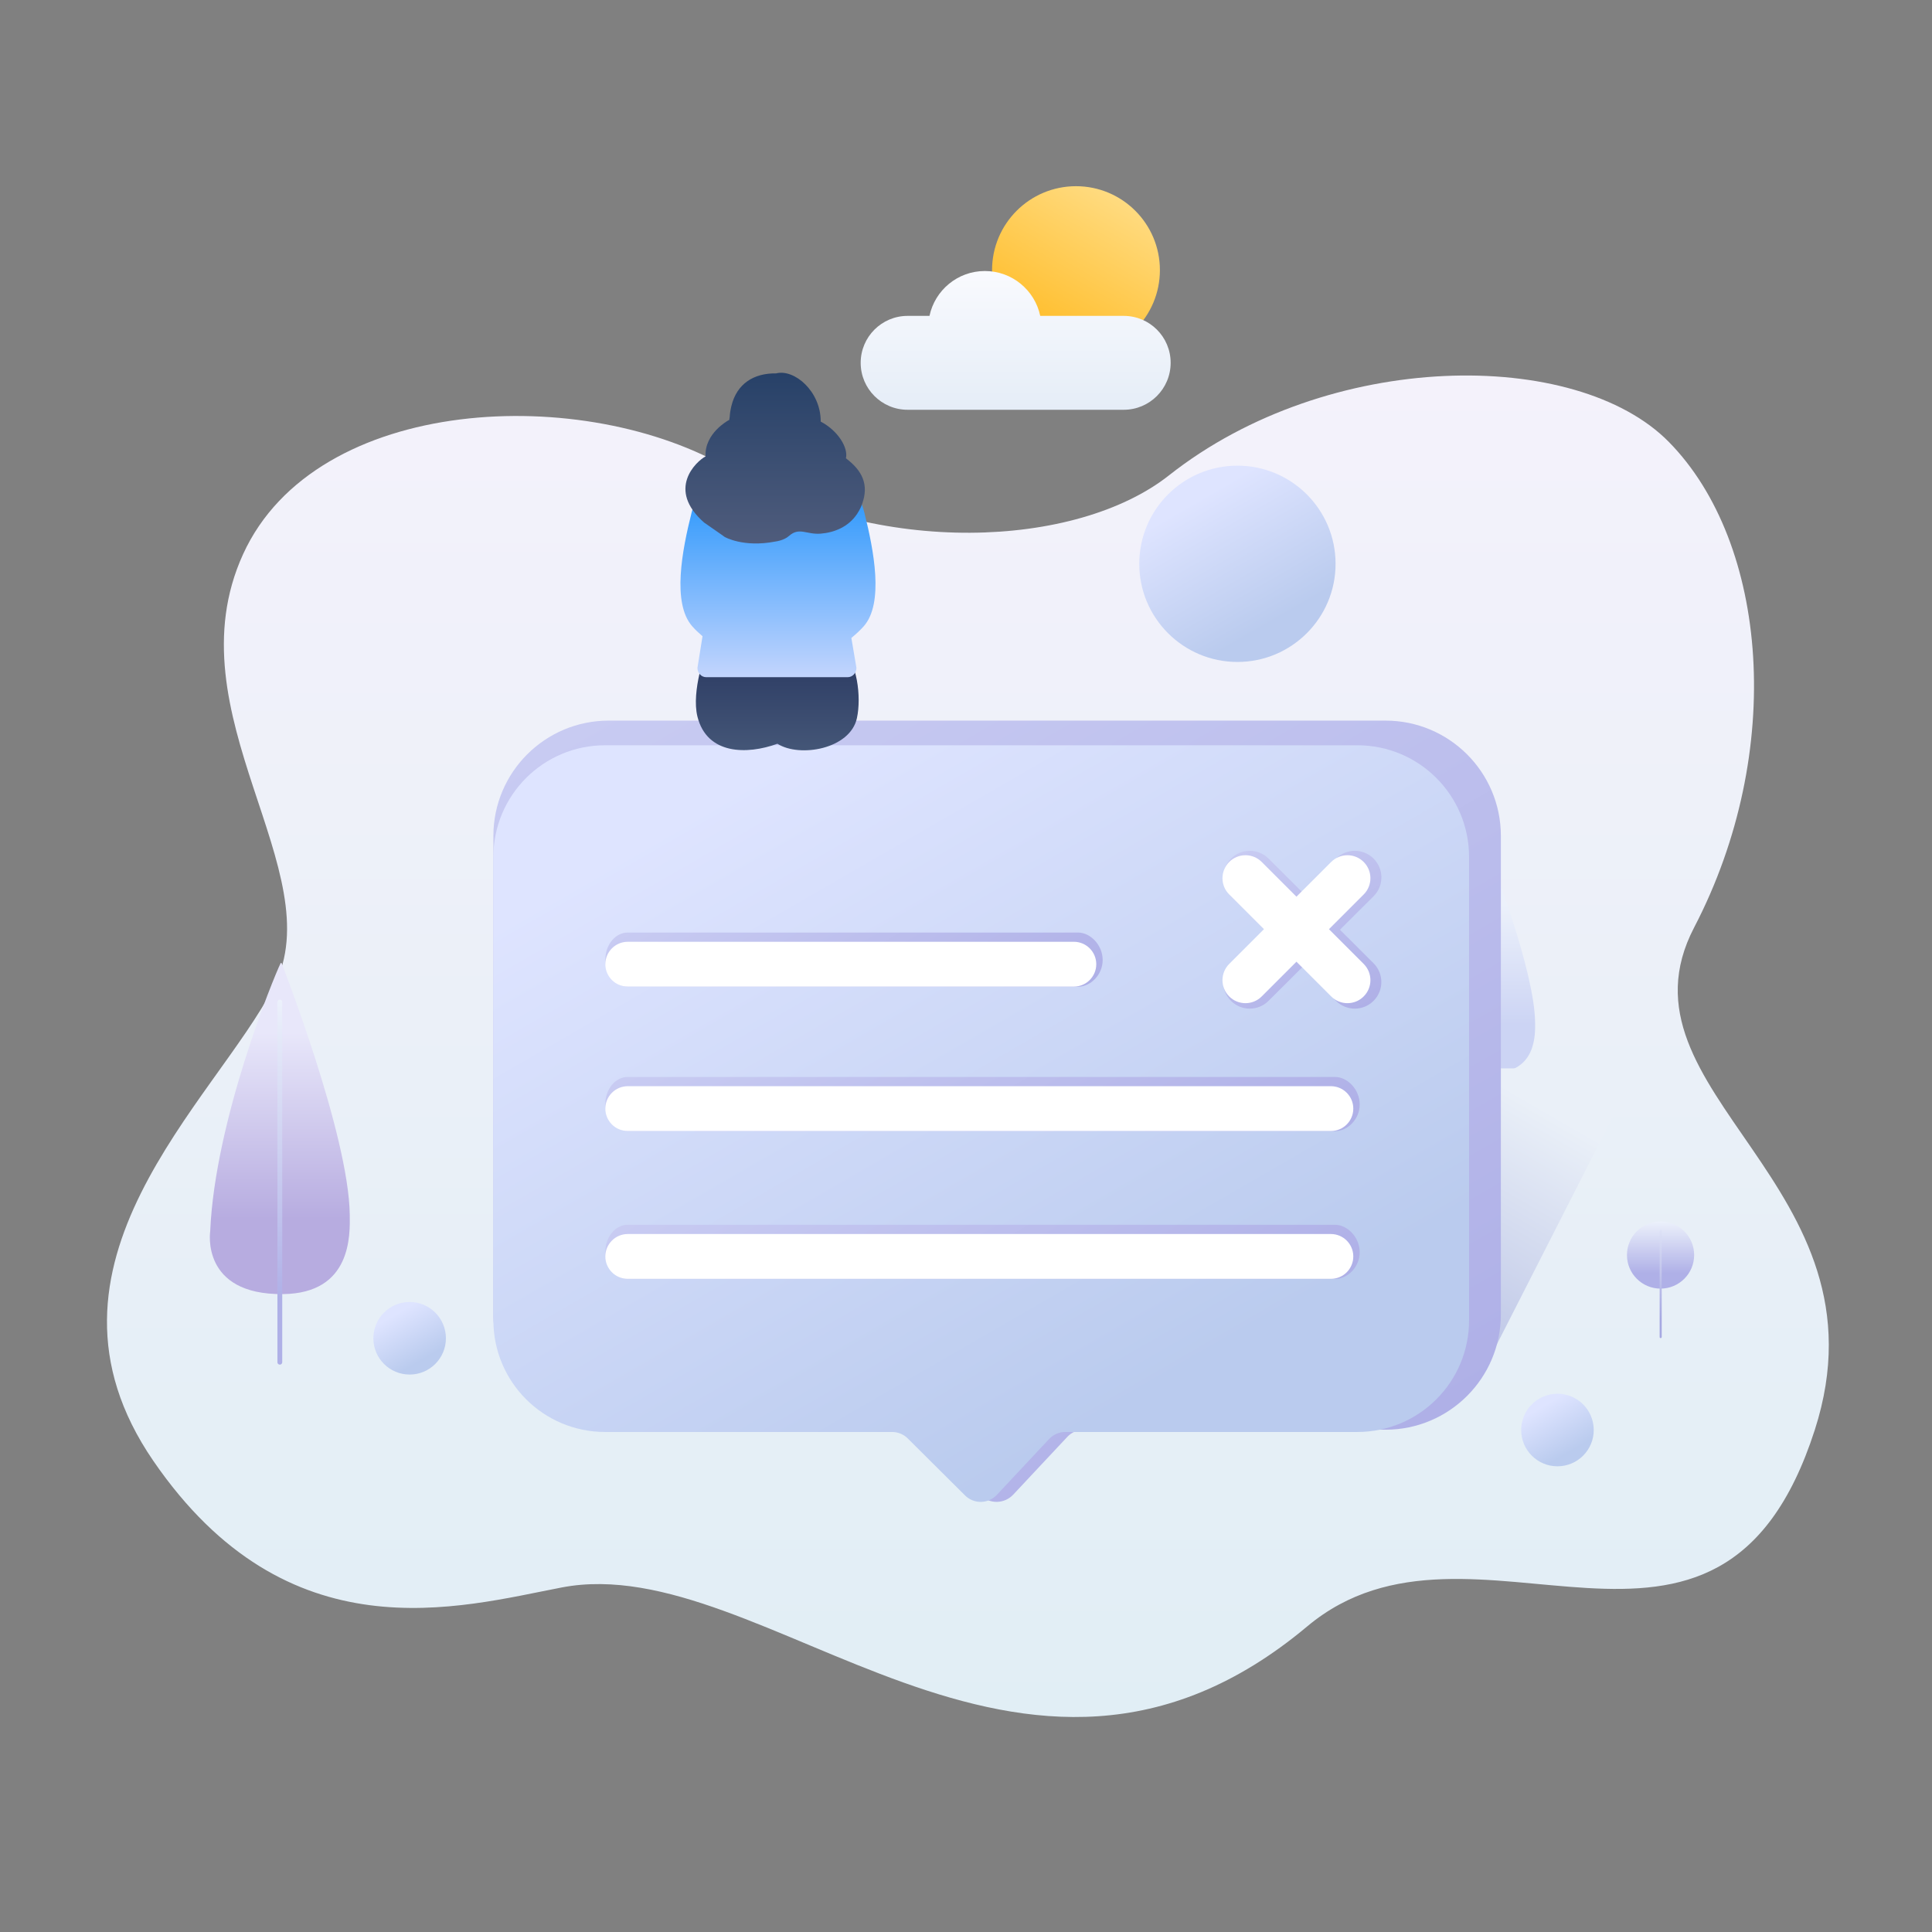 <?xml version="1.0" standalone="no"?><!DOCTYPE svg PUBLIC "-//W3C//DTD SVG 1.1//EN" "http://www.w3.org/Graphics/SVG/1.1/DTD/svg11.dtd"><svg height="800" node-id="1" sillyvg="true" template-height="800" template-width="800" version="1.1" viewBox="0 0 800 800" width="800" xmlns="http://www.w3.org/2000/svg" xmlns:xlink="http://www.w3.org/1999/xlink"><rect x="0" y="0" width="800" height="800" fill="#808080" stroke="none"/><defs node-id="124"><linearGradient gradientUnits="userSpaceOnUse" id="SVGID_1_" node-id="20" spreadMethod="pad" x1="400.784" x2="400.784" y1="155.49" y2="710.981"><stop offset="0" stop-color="#f4f2fb"></stop><stop offset="1" stop-color="#e1eef5"></stop></linearGradient><linearGradient gradientUnits="userSpaceOnUse" id="SVGID_2_" node-id="25" spreadMethod="pad" x1="115.865" x2="115.865" y1="535.876" y2="398.701"><stop offset="0.227" stop-color="#b7ace0"></stop><stop offset="0.789" stop-color="#e8e7fa"></stop></linearGradient><linearGradient gradientUnits="userSpaceOnUse" id="SVGID_3_" node-id="30" spreadMethod="pad" x1="115.867" x2="115.867" y1="413.933" y2="565.066"><stop offset="0" stop-color="#ecf1fb"></stop><stop offset="0.818" stop-color="#afb0e7"></stop></linearGradient><linearGradient gradientUnits="userSpaceOnUse" id="SVGID_4_" node-id="35" spreadMethod="pad" x1="616.994" x2="616.994" y1="444.354" y2="356.029"><stop offset="0.227" stop-color="#ccd4f4"></stop><stop offset="0.789" stop-color="#ecf1fb"></stop></linearGradient><linearGradient gradientUnits="userSpaceOnUse" id="SVGID_5_" node-id="40" spreadMethod="pad" x1="616.995" x2="616.995" y1="365.837" y2="463.149"><stop offset="0" stop-color="#ecf1fb"></stop><stop offset="1" stop-color="#a6a8e2"></stop></linearGradient><linearGradient gradientUnits="userSpaceOnUse" id="SVGID_6_" node-id="44" spreadMethod="pad" x1="462.912" x2="428.158" y1="81.747" y2="141.944"><stop offset="0" stop-color="#ffdb80"></stop><stop offset="1" stop-color="#ffbb24"></stop></linearGradient><linearGradient gradientUnits="userSpaceOnUse" id="SVGID_7_" node-id="48" spreadMethod="pad" x1="420.575" x2="420.575" y1="112.214" y2="169.668"><stop offset="0" stop-color="#f9fafe"></stop><stop offset="1" stop-color="#e5edf7"></stop></linearGradient><linearGradient gradientUnits="userSpaceOnUse" id="SVGID_8_" node-id="53" spreadMethod="pad" x1="687.596" x2="687.596" y1="533.594" y2="505.766"><stop offset="0.227" stop-color="#afb0e7"></stop><stop offset="1" stop-color="#ecf1fb"></stop></linearGradient><linearGradient gradientUnits="userSpaceOnUse" id="SVGID_9_" node-id="57" spreadMethod="pad" x1="687.646" x2="687.646" y1="509.28" y2="554.076"><stop offset="0" stop-color="#dde1f6"></stop><stop offset="0.818" stop-color="#a6a8e2"></stop></linearGradient><linearGradient gradientUnits="userSpaceOnUse" id="SVGID_10_" node-id="61" spreadMethod="pad" x1="449.528" x2="575.807" y1="602.095" y2="383.373"><stop offset="0.34" stop-color="#b0b9e1"></stop><stop offset="0.866" stop-color="#eaf0f8"></stop></linearGradient><linearGradient gradientUnits="userSpaceOnUse" id="SVGID_11_" node-id="66" spreadMethod="pad" x1="305.905" x2="519.867" y1="259.907" y2="630.499"><stop offset="0" stop-color="#c8cbf2"></stop><stop offset="1" stop-color="#afb0e7"></stop></linearGradient><linearGradient gradientUnits="userSpaceOnUse" id="SVGID_12_" node-id="70" spreadMethod="pad" x1="302.7" x2="509.912" y1="271.326" y2="630.228"><stop offset="0.116" stop-color="#dee4ff"></stop><stop offset="0.847" stop-color="#bacbee"></stop></linearGradient><linearGradient gradientUnits="userSpaceOnUse" id="SVGID_13_" node-id="74" spreadMethod="pad" x1="324.694" x2="382.135" y1="347.542" y2="447.034"><stop offset="0" stop-color="#c8cbf2"></stop><stop offset="1" stop-color="#afb0e7"></stop></linearGradient><linearGradient gradientUnits="userSpaceOnUse" id="SVGID_14_" node-id="79" spreadMethod="pad" x1="364.606" x2="448.656" y1="384.301" y2="529.88"><stop offset="0" stop-color="#c8cbf2"></stop><stop offset="1" stop-color="#afb0e7"></stop></linearGradient><linearGradient gradientUnits="userSpaceOnUse" id="SVGID_15_" node-id="84" spreadMethod="pad" x1="364.606" x2="448.656" y1="445.505" y2="591.085"><stop offset="0" stop-color="#c8cbf2"></stop><stop offset="1" stop-color="#afb0e7"></stop></linearGradient><linearGradient gradientUnits="userSpaceOnUse" id="SVGID_16_" node-id="89" spreadMethod="pad" x1="518.928" x2="559.57" y1="349.782" y2="420.177"><stop offset="0" stop-color="#c8cbf2"></stop><stop offset="1" stop-color="#afb0e7"></stop></linearGradient><linearGradient gradientUnits="userSpaceOnUse" id="SVGID_17_" node-id="98" spreadMethod="pad" x1="321.848" x2="321.848" y1="310.69" y2="267.429"><stop offset="0" stop-color="#445677"></stop><stop offset="1" stop-color="#293861"></stop></linearGradient><linearGradient gradientUnits="userSpaceOnUse" id="SVGID_18_" node-id="102" spreadMethod="pad" x1="322.147" x2="322.147" y1="280.425" y2="195.1"><stop offset="0" stop-color="#c3d5fd"></stop><stop offset="1" stop-color="#1a90fc"></stop></linearGradient><linearGradient gradientUnits="userSpaceOnUse" id="SVGID_19_" node-id="106" spreadMethod="pad" x1="320.978" x2="320.978" y1="225.036" y2="154.362"><stop offset="0" stop-color="#4f5c7c"></stop><stop offset="1" stop-color="#274168"></stop></linearGradient><linearGradient gradientUnits="userSpaceOnUse" id="SVGID_20_" node-id="110" spreadMethod="pad" x1="492.069" x2="532.714" y1="198.262" y2="268.661"><stop offset="0.116" stop-color="#dee4ff"></stop><stop offset="0.847" stop-color="#bacbee"></stop></linearGradient><linearGradient gradientUnits="userSpaceOnUse" id="SVGID_21_" node-id="114" spreadMethod="pad" x1="162.108" x2="177.129" y1="541.141" y2="567.158"><stop offset="0.116" stop-color="#dee4ff"></stop><stop offset="0.847" stop-color="#bacbee"></stop></linearGradient><linearGradient gradientUnits="userSpaceOnUse" id="SVGID_22_" node-id="118" spreadMethod="pad" x1="637.396" x2="652.417" y1="579.128" y2="605.145"><stop offset="0.116" stop-color="#dee4ff"></stop><stop offset="0.847" stop-color="#bacbee"></stop></linearGradient></defs><g node-id="346"><g node-id="347"><path d="M 484.04 196.84 C 445.67 227.13 363.30 230.65 302.87 194.62 C 242.44 158.59 130.87 163.24 100.65 229.49 C 70.43 295.74 137.84 360.82 113.43 408.47 C 89.02 456.12 7.67 523.52 63.46 604.87 C 119.25 686.22 190.06 665.49 232.68 657.32 C 316.85 641.19 422.47 772.99 541.30 673.45 C 609.77 616.10 711.74 715.54 751.47 592.09 C 784.25 490.23 665.80 452.59 701.50 384.06 C 739.46 311.18 732.17 224.82 691.04 183.00 C 652.73 144.05 550.29 144.54 484.04 196.84 Z" fill="url(#SVGID_1_)" fill-rule="nonzero" group-id="1,2" node-id="264" stroke="none" target-height="628.94" target-width="776.58" target-x="7.67" target-y="144.05"></path><g node-id="350"><path d="M 116.65 398.94 C 116.65 398.94 116.43 398.37 116.13 398.98 C 113.43 404.47 88.98 463.94 87.04 509.84 C 87.04 509.84 82.96 536.21 117.15 535.86 C 145.69 535.57 144.93 511.26 144.83 503.07 C 144.44 469.85 116.65 398.94 116.65 398.94 Z" fill="url(#SVGID_2_)" fill-rule="nonzero" group-id="1,2,5" node-id="268" stroke="none" target-height="137.84" target-width="62.73" target-x="82.96" target-y="398.37"></path><g node-id="355"><path d="M 115.87 565.07 C 115.32 565.07 114.87 564.62 114.87 564.07 L 114.87 414.93 C 114.87 414.38 115.32 413.93 115.87 413.93 C 116.42 413.93 116.87 414.38 116.87 414.93 L 116.87 564.06 C 116.87 564.62 116.42 565.07 115.87 565.07 Z" fill="url(#SVGID_3_)" fill-rule="nonzero" group-id="1,2,5,10" node-id="272" stroke="none" target-height="151.14" target-width="2" target-x="114.87" target-y="413.93"></path></g></g><g node-id="351"><path d="M 617.50 356.19 C 617.50 356.19 617.36 355.82 617.17 356.22 C 615.43 359.75 599.69 398.05 598.44 427.60 C 598.44 427.60 595.81 444.58 617.83 444.36 C 636.21 444.18 635.72 428.52 635.65 423.25 C 635.40 401.84 617.50 356.19 617.50 356.19 Z" fill="url(#SVGID_4_)" fill-rule="nonzero" group-id="1,2,6" node-id="278" stroke="none" target-height="88.76" target-width="40.4" target-x="595.81" target-y="355.82"></path><g node-id="356"><path d="M 617.00 463.15 C 616.64 463.15 616.36 462.86 616.36 462.51 L 616.36 366.49 C 616.36 366.13 616.65 365.85 617.00 365.85 C 617.35 365.85 617.64 366.14 617.64 366.49 L 617.64 462.51 C 617.64 462.86 617.35 463.15 617.00 463.15 Z" fill="url(#SVGID_5_)" fill-rule="nonzero" group-id="1,2,6,11" node-id="282" stroke="none" target-height="97.3" target-width="1.28" target-x="616.36" target-y="365.85"></path></g></g><path d="M 480.29 111.85 C 480.29 131.04 464.73 146.60 445.54 146.60 C 426.35 146.60 410.79 131.04 410.79 111.85 C 410.79 92.66 426.35 77.10 445.54 77.10 C 464.73 77.10 480.29 92.66 480.29 111.85 Z" fill="url(#SVGID_6_)" fill-rule="nonzero" group-id="1,2" node-id="286" stroke="none" target-height="69.5" target-width="69.5" target-x="410.79" target-y="77.1"></path><path d="M 465.31 130.80 L 430.74 130.80 C 428.51 120.19 419.09 112.22 407.81 112.22 C 396.53 112.22 387.12 120.19 384.88 130.80 L 375.83 130.80 C 365.10 130.80 356.39 139.50 356.39 150.24 L 356.39 150.24 C 356.39 160.97 365.09 169.68 375.83 169.68 L 465.30 169.68 C 476.03 169.68 484.74 160.98 484.74 150.24 L 484.74 150.24 C 484.75 139.50 476.05 130.80 465.31 130.80 Z" fill="url(#SVGID_7_)" fill-rule="nonzero" group-id="1,2" node-id="288" stroke="none" target-height="57.46" target-width="128.36" target-x="356.39" target-y="112.22"></path><path d="M 701.51 519.68 C 701.51 527.36 695.28 533.59 687.60 533.59 C 679.92 533.59 673.69 527.36 673.69 519.68 C 673.69 512.00 679.92 505.77 687.60 505.77 C 695.28 505.77 701.51 512.00 701.51 519.68 Z" fill="url(#SVGID_8_)" fill-rule="nonzero" group-id="1,2,7" node-id="292" stroke="none" target-height="27.82" target-width="27.82" target-x="673.69" target-y="505.77"></path><path d="M 687.65 554.08 C 687.41 554.08 687.22 553.89 687.22 553.65 L 687.22 509.71 C 687.22 509.47 687.41 509.28 687.65 509.28 C 687.89 509.28 688.08 509.47 688.08 509.71 L 688.08 553.65 C 688.07 553.88 687.88 554.08 687.65 554.08 Z" fill="url(#SVGID_9_)" fill-rule="nonzero" group-id="1,2,7" node-id="294" stroke="none" target-height="44.8" target-width="0.86" target-x="687.22" target-y="509.28"></path></g><path d="M 397.54 442.39 L 678.04 442.39 L 618.85 558.57 L 374.13 558.57 Z" fill="url(#SVGID_10_)" fill-rule="nonzero" group-id="1" node-id="298" stroke="none" target-height="116.18" target-width="303.91" target-x="374.13" target-y="442.39"></path><path d="M 573.72 592.01 L 448.83 592.01 C 446.21 592.01 443.71 593.09 441.93 595.00 L 419.55 618.90 C 415.90 622.79 409.76 622.90 405.98 619.14 L 381.47 594.76 C 379.70 593.00 377.30 592.01 374.80 592.01 L 252.06 592.01 C 225.68 592.01 204.30 570.63 204.30 544.25 L 204.30 346.15 C 204.30 319.77 225.68 298.39 252.06 298.39 L 573.72 298.39 C 600.10 298.39 621.48 319.77 621.48 346.15 L 621.48 544.25 C 621.48 570.63 600.09 592.01 573.72 592.01 Z" fill="url(#SVGID_11_)" fill-rule="nonzero" group-id="1,3" node-id="302" stroke="none" target-height="324.51" target-width="417.18" target-x="204.3" target-y="298.39"></path><path d="M 562.06 592.95 L 441.11 592.95 C 438.58 592.95 436.16 594.00 434.42 595.85 L 412.76 619.00 C 409.23 622.77 403.28 622.88 399.61 619.23 L 375.87 595.62 C 374.15 593.91 371.83 592.95 369.41 592.95 L 250.55 592.95 C 225.00 592.95 204.30 572.24 204.30 546.70 L 204.30 354.85 C 204.30 329.30 225.01 308.60 250.55 308.60 L 562.06 308.60 C 587.61 308.60 608.31 329.31 608.31 354.85 L 608.31 546.70 C 608.32 572.25 587.61 592.95 562.06 592.95 Z" fill="url(#SVGID_12_)" fill-rule="nonzero" group-id="1,3" node-id="304" stroke="none" target-height="314.28" target-width="404.02" target-x="204.3" target-y="308.6"></path><path d="M 446.40 408.57 L 259.94 408.57 C 254.81 408.57 250.66 403.55 250.66 397.36 C 250.66 391.17 254.82 386.15 259.94 386.15 L 446.40 386.15 C 451.53 386.15 456.59 391.33 456.59 397.52 C 456.59 403.71 451.53 408.57 446.40 408.57 Z" fill="url(#SVGID_13_)" fill-rule="nonzero" group-id="1,3" node-id="306" stroke="none" target-height="22.42" target-width="205.93" target-x="250.66" target-y="386.15"></path><path d="M 444.66 408.53 L 259.94 408.53 C 254.81 408.53 250.66 404.37 250.66 399.25 C 250.66 394.13 254.82 389.97 259.94 389.97 L 444.66 389.97 C 449.79 389.97 453.94 394.13 453.94 399.25 C 453.94 404.37 449.78 408.53 444.66 408.53 Z" fill="#ffffff" fill-rule="nonzero" group-id="1,3" node-id="308" stroke="none" target-height="18.56" target-width="203.28" target-x="250.66" target-y="389.97"></path><path d="M 552.83 468.37 L 259.93 468.37 C 254.80 468.37 250.65 463.35 250.65 457.16 C 250.65 450.97 254.81 445.95 259.93 445.95 L 552.83 445.95 C 557.96 445.95 563.02 451.13 563.02 457.32 C 563.03 463.52 557.96 468.37 552.83 468.37 Z" fill="url(#SVGID_14_)" fill-rule="nonzero" group-id="1,3" node-id="310" stroke="none" target-height="22.42" target-width="312.38" target-x="250.65" target-y="445.95"></path><path d="M 551.09 468.33 L 259.94 468.33 C 254.81 468.33 250.66 464.17 250.66 459.05 C 250.66 453.93 254.82 449.77 259.94 449.77 L 551.09 449.77 C 556.22 449.77 560.37 453.93 560.37 459.05 C 560.37 464.17 556.22 468.33 551.09 468.33 Z" fill="#ffffff" fill-rule="nonzero" group-id="1,3" node-id="312" stroke="none" target-height="18.56" target-width="309.71" target-x="250.66" target-y="449.77"></path><path d="M 552.83 529.58 L 259.93 529.58 C 254.80 529.58 250.65 524.56 250.65 518.37 C 250.65 512.18 254.81 507.16 259.93 507.16 L 552.83 507.16 C 557.96 507.16 563.02 512.34 563.02 518.53 C 563.02 524.72 557.96 529.58 552.83 529.58 Z" fill="url(#SVGID_15_)" fill-rule="nonzero" group-id="1,3" node-id="314" stroke="none" target-height="22.42" target-width="312.37" target-x="250.65" target-y="507.16"></path><path d="M 551.09 529.54 L 259.94 529.54 C 254.81 529.54 250.66 525.38 250.66 520.26 C 250.66 515.14 254.82 510.98 259.94 510.98 L 551.09 510.98 C 556.22 510.98 560.37 515.14 560.37 520.26 C 560.37 525.38 556.22 529.54 551.09 529.54 Z" fill="#ffffff" fill-rule="nonzero" group-id="1,3" node-id="316" stroke="none" target-height="18.56" target-width="309.71" target-x="250.66" target-y="510.98"></path><path d="M 554.85 384.98 L 568.78 371.10 C 573.08 366.80 573.08 359.83 568.78 355.53 C 564.48 351.23 557.51 351.23 553.21 355.53 L 539.25 369.44 L 525.29 355.53 C 520.99 351.23 514.02 351.23 509.72 355.53 C 505.42 359.83 505.42 366.80 509.72 371.10 L 523.65 384.98 L 509.72 398.86 C 505.42 403.16 505.42 410.13 509.72 414.43 C 511.87 416.58 514.69 417.65 517.50 417.65 C 520.32 417.65 523.13 416.58 525.28 414.43 L 539.24 400.52 L 553.20 414.43 C 555.35 416.58 558.17 417.65 560.98 417.65 C 563.80 417.65 566.61 416.58 568.76 414.43 C 573.06 410.13 573.06 403.16 568.76 398.86 L 554.85 384.98 Z" fill="url(#SVGID_16_)" fill-rule="nonzero" group-id="1,3" node-id="318" stroke="none" target-height="66.42" target-width="67.66" target-x="505.42" target-y="351.23"></path><path d="M 515.72 415.39 C 513.28 415.39 510.85 414.46 508.99 412.60 C 505.27 408.88 505.27 402.86 508.99 399.14 L 551.21 356.92 C 554.93 353.20 560.95 353.20 564.67 356.92 C 568.39 360.64 568.39 366.66 564.67 370.38 L 522.45 412.60 C 520.59 414.46 518.16 415.39 515.72 415.39 Z" fill="#ffffff" fill-rule="nonzero" group-id="1,3,8" node-id="322" stroke="none" target-height="62.19" target-width="63.12" target-x="505.27" target-y="353.2"></path><path d="M 557.94 415.39 C 555.50 415.39 553.07 414.46 551.21 412.60 L 508.99 370.38 C 505.27 366.66 505.27 360.64 508.99 356.92 C 512.71 353.20 518.74 353.20 522.45 356.92 L 564.67 399.14 C 568.39 402.86 568.39 408.88 564.67 412.60 C 562.82 414.46 560.38 415.39 557.94 415.39 Z" fill="#ffffff" fill-rule="nonzero" group-id="1,3,9" node-id="327" stroke="none" target-height="62.19" target-width="63.12" target-x="505.27" target-y="353.2"></path><path d="M 292.46 269.34 C 292.46 269.34 286.13 286.03 288.80 296.75 C 292.73 312.47 309.22 312.59 321.91 307.97 C 331.13 313.83 352.04 310.19 354.83 297.37 C 356.77 288.47 354.83 273.65 348.75 269.34 C 342.67 265.04 292.46 269.34 292.46 269.34 Z" fill="url(#SVGID_17_)" fill-rule="nonzero" group-id="1,4" node-id="333" stroke="none" target-height="48.79" target-width="70.64" target-x="286.13" target-y="265.04"></path><path d="M 357.89 212.17 C 356.64 207.19 354.63 203.95 352.73 201.86 C 350.10 197.97 346.52 195.60 341.72 197.14 C 334.15 198.00 331.76 197.86 331.76 197.86 C 331.76 197.86 329.77 204.61 322.93 204.04 C 316.09 203.47 315.72 195.44 315.72 195.44 C 315.72 195.44 303.17 193.60 296.26 198.41 C 294.83 198.97 289.00 201.86 286.40 212.16 C 282.46 227.80 278.18 249.79 286.67 259.37 C 287.88 260.74 289.33 262.11 290.90 263.45 L 288.80 276.55 C 288.80 278.68 290.42 280.41 292.43 280.41 L 351.00 280.41 C 353.00 280.41 354.63 278.68 354.63 276.55 L 352.53 264.16 C 354.44 262.59 356.18 260.98 357.62 259.37 C 366.11 249.80 361.82 227.81 357.89 212.17 Z" fill="url(#SVGID_18_)" fill-rule="nonzero" group-id="1,4" node-id="335" stroke="none" target-height="86.81" target-width="87.93" target-x="278.18" target-y="193.6"></path><path d="M 350.28 189.77 C 351.27 185.59 347.29 178.52 339.84 174.57 C 339.90 162.04 328.92 152.67 321.40 154.61 C 312.07 154.47 305.12 158.91 302.87 168.05 C 302.44 169.81 302.21 171.35 302.15 172.72 L 302.13 172.74 C 302.13 172.74 302.06 173.17 301.96 173.89 L 301.54 174.10 C 301.54 174.10 291.65 179.46 292.16 188.97 C 288.17 191.14 275.92 202.62 291.55 216.37 C 298.90 221.44 300.05 222.32 300.05 222.32 C 300.05 222.32 307.72 226.81 320.99 224.25 C 321.63 224.16 322.25 224.03 322.86 223.86 C 322.87 223.86 322.89 223.86 322.90 223.85 C 322.90 223.85 322.90 223.85 322.90 223.85 C 324.38 223.44 325.72 222.80 326.71 221.92 C 330.97 218.13 334.02 221.45 339.84 220.97 C 345.54 220.51 351.36 218.13 354.90 212.80 C 354.93 212.75 354.97 212.70 355.00 212.65 C 355.04 212.58 355.09 212.52 355.13 212.45 C 355.13 212.45 355.13 212.44 355.12 212.44 C 355.88 211.28 356.53 210.01 357.01 208.63 C 359.83 200.69 357.13 194.94 350.28 189.77 Z" fill="url(#SVGID_19_)" fill-rule="nonzero" group-id="1,4" node-id="337" stroke="none" target-height="74.14" target-width="83.91" target-x="275.92" target-y="152.67"></path><path d="M 553.03 233.46 C 553.03 255.90 534.83 274.10 512.39 274.10 C 489.95 274.10 471.75 255.90 471.75 233.46 C 471.75 211.02 489.95 192.82 512.39 192.82 C 534.83 192.82 553.03 211.02 553.03 233.46 Z" fill="url(#SVGID_20_)" fill-rule="nonzero" group-id="1" node-id="340" stroke="none" target-height="81.28" target-width="81.28" target-x="471.75" target-y="192.82"></path><path d="M 184.64 554.15 C 184.64 562.45 177.92 569.17 169.62 569.17 C 161.32 569.17 154.60 562.45 154.60 554.15 C 154.60 545.85 161.32 539.13 169.62 539.13 C 177.92 539.13 184.64 545.85 184.64 554.15 Z" fill="url(#SVGID_21_)" fill-rule="nonzero" group-id="1" node-id="342" stroke="none" target-height="30.04" target-width="30.04" target-x="154.6" target-y="539.13"></path><path d="M 659.93 592.14 C 659.93 600.44 653.21 607.16 644.91 607.16 C 636.61 607.16 629.89 600.44 629.89 592.14 C 629.89 583.84 636.61 577.12 644.91 577.12 C 653.21 577.12 659.93 583.84 659.93 592.14 Z" fill="url(#SVGID_22_)" fill-rule="nonzero" group-id="1" node-id="344" stroke="none" target-height="30.04" target-width="30.04" target-x="629.89" target-y="577.12"></path></g></svg>